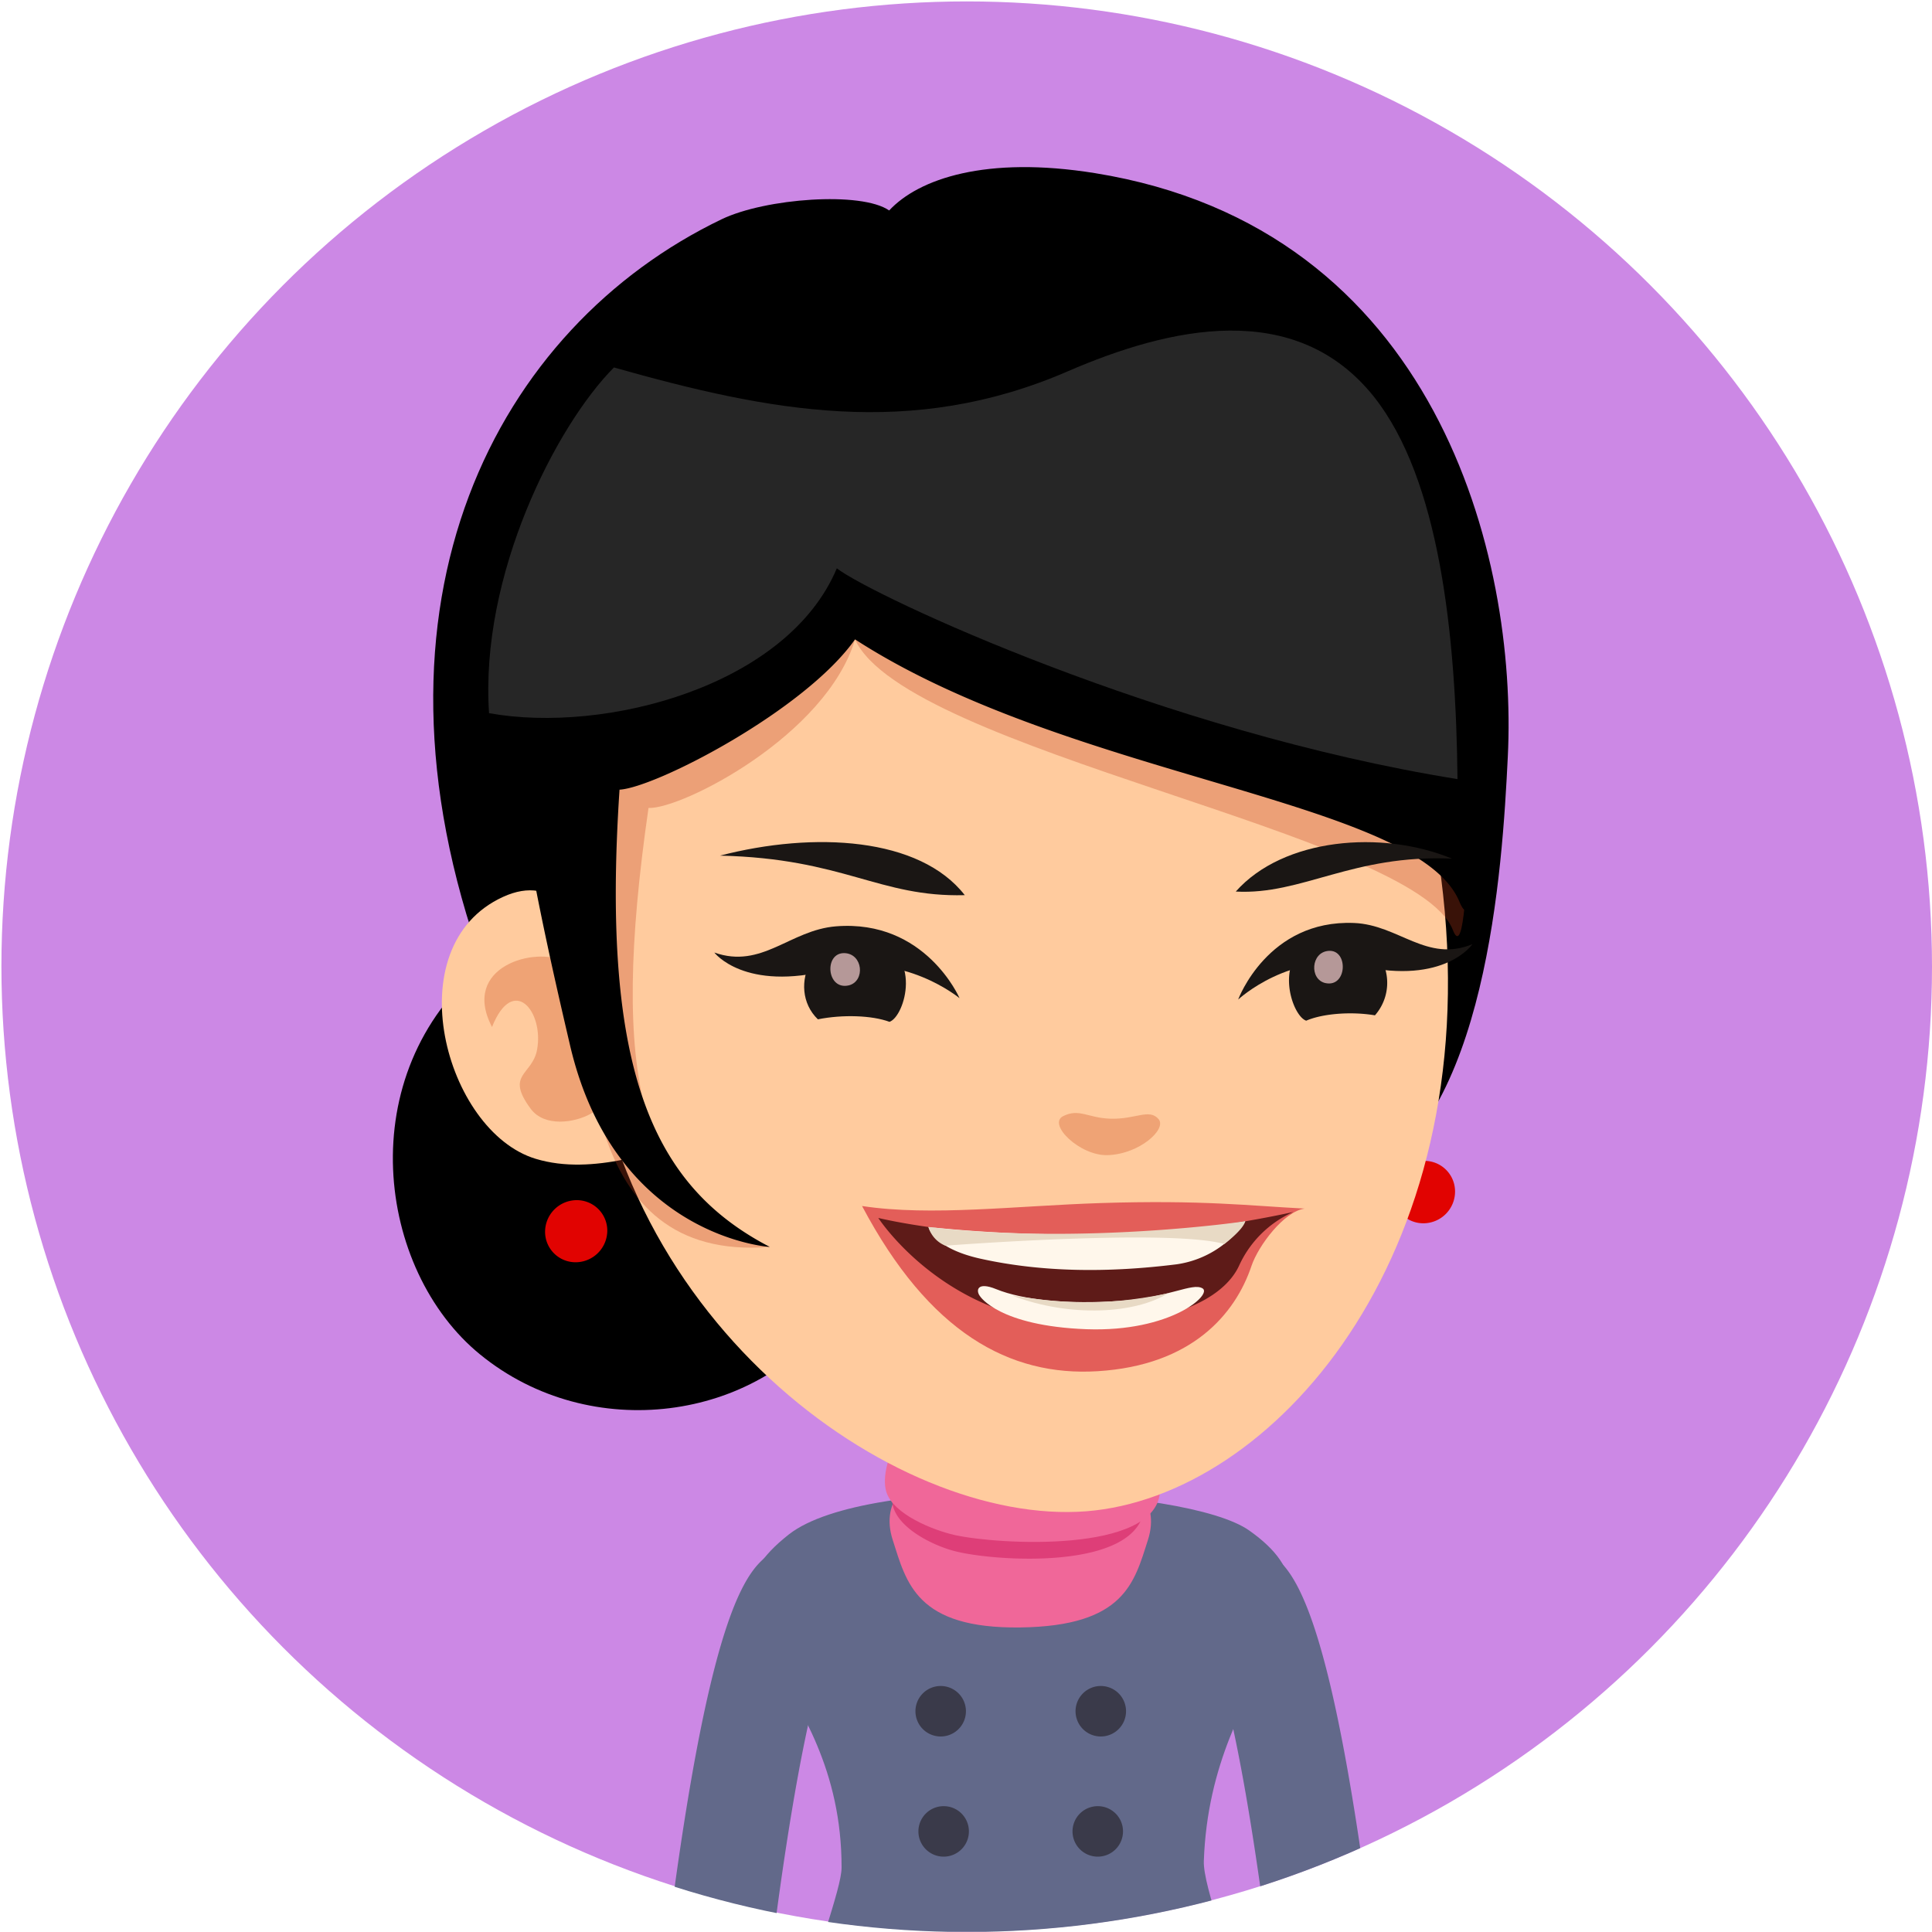 <svg xmlns="http://www.w3.org/2000/svg" xmlns:xlink="http://www.w3.org/1999/xlink" viewBox="0 0 300 300"><defs><style>.cls-1{fill:none;}.cls-2{clip-path:url(#clip-path);}.cls-3{fill:#cc88e5;}.cls-4{fill:#62698a;}.cls-5{fill:#3a3a4a;}.cls-6{fill:#f06799;}.cls-7{fill:#de3e78;}.cls-8{fill:#e10301;}.cls-9{fill:#ffcb9e;}.cls-10{fill:#c94614;}.cls-10,.cls-11{opacity:0.3;}.cls-11{fill:#bf3c1b;}.cls-12{fill:#262626;}.cls-13{fill:#1a1614;}.cls-14{fill:#b59898;}.cls-15{fill:#e35e59;}.cls-16{fill:#5e1b18;}.cls-17{fill:#fff7eb;}.cls-18{fill:#e8dac5;}</style><clipPath id="clip-path"><circle id="SVGID" class="cls-1" cx="150.11" cy="150.11" r="149.89"/></clipPath></defs><title>people avatar</title><g id="图层_6" data-name="图层 6"><g class="cls-2"><ellipse class="cls-3" cx="150.22" cy="150" rx="150" ry="149.94"/><path class="cls-4" d="M194,237.67c-9.84-7-59.26-9-71.5.59-17.77,13.94,8.18,21.41,8.18,51.71,0,1.7-1.05,5.13-2.56,10H189.6c-1.63-5.16-2.74-9-2.67-11C188,258.69,211.33,249.93,194,237.67Z"/><path class="cls-5" d="M146.07,261.8a3.92,3.92,0,1,0,3.92,3.92A3.92,3.92,0,0,0,146.07,261.8Z"/><path class="cls-5" d="M146.54,280.46a3.92,3.92,0,1,0,3.91,3.91A3.91,3.91,0,0,0,146.54,280.46Z"/><path class="cls-5" d="M170.93,261.8a3.92,3.92,0,1,0,3.92,3.92A3.92,3.92,0,0,0,170.93,261.8Z"/><path class="cls-5" d="M170.47,280.46a3.92,3.92,0,1,0,3.91,3.91A3.91,3.91,0,0,0,170.47,280.46Z"/><path class="cls-6" d="M169.43,226.81c-13.07-4.21-34.82-.12-30.81,12.31,2.13,6.65,3.65,13.8,19.82,13.59s17.68-6.94,19.81-13.59C180.22,233,175.88,228.88,169.43,226.81Z"/><path class="cls-7" d="M172.79,221.62c-3.91-.69-10.33,3.75-14.85,3.68-4.12-.06-10.59-4.75-14.26-3.4a6.73,6.73,0,0,0-3.08,3c-1.62,2.74-2.54,6.63-1.93,9,1,3.69,6.76,6.29,9.75,7,6.35,1.59,28.44,3,29.27-6.83C178,230.1,177.13,222.38,172.79,221.62Z"/><path class="cls-6" d="M174.77,219.88c-10.74,3.15-23.25,1.75-31.7.27-1.28-.22-2.4,1.49-3.35,2.89-1.77,2.63-2.78,6.35-2.1,8.59,1.06,3.53,7.36,6,10.62,6.73,6.91,1.52,31,2.83,31.86-6.54C180.48,228,179.34,218.54,174.77,219.88Z"/><path class="cls-8" d="M221.06,180.26a4.94,4.94,0,0,0-4.78,5,4.73,4.73,0,0,0,4.89,4.69,4.93,4.93,0,0,0,4.77-5A4.75,4.75,0,0,0,221.06,180.26Z"/><path d="M170,26.88c-16.89-2.71-27.35.88-31.93,5.8-4.32-3-19.19-1.9-26,1.36C77.21,50.78,54.6,93.33,75,149.78c-20.59,17.06-16.49,47.47-.45,60.54,17.24,14.07,43.05,10.21,54.69-6.13,12.33-17.32.36-44.09,25.19-46.13,15.23-1.25,20.25,3.14,31.8,11.26,6.65,4.65,17,18.32,24.9,14.44,19.73-9.7,22.15-48.82,23-66.25C235.66,86.53,223.15,35.43,170,26.88Z"/><path class="cls-9" d="M155.19,64.77C117.76,68.29,88.64,101.05,91,152.85s47.82,84.15,77.69,81.82c28.74-2.26,61.59-39.06,55.39-95.79C218.48,88.07,192.62,61.24,155.19,64.77Z"/><path class="cls-9" d="M78.11,139.27c-16.74,7.65-9,36.41,5.07,40.67,4.49,1.36,9.21,1,13.73.11.08-.19.17-.35.25-.54,1.9-4.09-2.38-23.36-3.55-27.29C90.66,142.3,86.15,135.59,78.11,139.27Z"/><path class="cls-10" d="M87.66,149.31c-4.49-2.41-16.17.77-11.26,10.16,3.29-8.24,8.08-2.43,7,3.51-.73,4-5,3.78-1,9.18,2.15,2.92,6.85,2.16,9.28.81C99.33,168.67,93.13,152.26,87.66,149.31Z"/><path class="cls-11" d="M200.44,67.84c-20.25-1.47-41.59,0-61.38,5.14C108,81.09,87.31,110.74,89.74,142.92c1.39,18.54-.22,53.1,29.79,50.7-20.09-7.15-24.9-26.09-18.83-68.16,5.14.22,27.6-11.24,32.07-26.16,8,17.32,87.06,30.19,92.82,45.09,1.5,3.88,2.13-4.21,2.54-17.44C228.8,105.43,207.28,68.35,200.44,67.84Z"/><path d="M207.08,61.4c-35.94-16.21-72.76-6-106.88,10.59A41.34,41.34,0,0,0,82.41,88.54c-7.47,13.07-.19,46.83,6.12,73.83,7,29.82,31,31.25,31,31.25-18.08-9.4-26.25-27.19-23.33-71,5.64-.32,28.81-12.32,36.57-23.34C166.31,121,220,124.07,226.61,140c4.95,11.93,1.48-58.14.55-61C224.49,70.94,214.86,64.9,207.08,61.4Z"/><path class="cls-8" d="M89.42,186.36a4.93,4.93,0,0,0-4.78,5A4.73,4.73,0,0,0,89.52,196a4.93,4.93,0,0,0,4.78-5A4.74,4.74,0,0,0,89.42,186.36Z"/><path class="cls-12" d="M165.82,57.65c-24.37,10.57-46.41,6.21-70.49-.59-9,9.06-20.84,32.26-19.39,53.68,18,3.25,46.3-4.16,54-22.49,5.53,4.26,50.61,25.39,96.38,32.73-.23-22.56-2.82-46.56-12.95-59.34C201.16,46.29,181.55,50.84,165.82,57.65Z"/><path class="cls-13" d="M191.89,138.44c10.32.56,18.1-5.8,33.58-5.11C214.55,128.82,199.28,130.11,191.89,138.44Z"/><path class="cls-10" d="M172.43,173.71c-3.51-.11-4.84-1.64-7.34-.4s2.61,6.23,6.95,6.06c4.91-.18,9.12-4,7.89-5.56C178.49,172.05,176.32,173.84,172.43,173.71Z"/><path class="cls-13" d="M135.39,145.8c-9-2.42-13.47,7.58-8.39,12.48,3.84-.77,8.4-.62,11.12.39C140.51,157.86,143.44,148,135.39,145.8Z"/><path class="cls-13" d="M111.81,132.86c19.29.45,24.65,6.49,38,6.14C142.81,130,126.44,129.07,111.81,132.86Z"/><path class="cls-13" d="M129.81,143.84c-7.18.58-11.48,6.68-18.89,4.07,0,0,4.66,6.16,18.17,2.66C140.22,147.7,149,155,149,155S143.72,142.73,129.81,143.84Z"/><path class="cls-14" d="M131.14,148c-3.24-.11-2.81,5.86.7,5C134.38,152.32,134,148.11,131.14,148Z"/><path class="cls-13" d="M205,145.49c-7.67,2.49-4.5,12.26-2.17,13,2.57-1.11,7-1.45,10.67-.83A7.64,7.64,0,0,0,205,145.49Z"/><path class="cls-13" d="M210.26,143.32c-13.42-.55-18,11.89-18,11.89s8.17-7.62,19-5.2c13.11,2.94,17.38-3.4,17.38-3.4C221.54,149.53,217.18,143.6,210.26,143.32Z"/><path class="cls-14" d="M206.3,147.65c-2.76.21-3,4.43-.5,5C209.21,153.4,209.42,147.41,206.3,147.65Z"/><path class="cls-15" d="M170.93,186.81c-13.08.42-26.36,2.09-37.07.46,10.41,19.66,22.91,26.49,36.57,25.65,14.67-.89,21.4-8.9,23.9-16.35,1.06-3.14,5.07-8.49,8.26-8.9C194,187.23,186.76,186.31,170.93,186.81Z"/><path class="cls-16" d="M136.38,189.12s10.47,16.21,31.4,16.5c13.41.18,22.21-3.68,24.67-9.19a16.67,16.67,0,0,1,8.37-8.23C164.36,196.13,136.38,189.12,136.38,189.12Z"/><path class="cls-17" d="M144.17,190.53s.63,3.26,8.08,4.92c9.56,2.12,19.85,2.2,30.47.87a15.51,15.51,0,0,0,10.65-6.68S172.94,193.53,144.17,190.53Z"/><path class="cls-17" d="M174,202c-8.19.56-15.12-.12-19.31-1.82-3-1.23-3.19.23-2.51,1.1,0,0,2.88,4.61,16.54,5.12,13.11.47,19.6-5.43,18-6.35S181.59,201.47,174,202Z"/><path class="cls-18" d="M144.17,190.53a4.49,4.49,0,0,0,2.63,2.9s34.73-2.68,43.31-.26c0,0,2.86-2.13,3.26-3.53C193.37,189.64,168.37,193.35,144.17,190.53Z"/><path class="cls-18" d="M157.16,201.17c9.13,3.5,19.25,2.77,24.19-.34C170.6,203.09,163.57,202.15,157.16,201.17Z"/><path class="cls-4" d="M129.36,254.2l-9.53-13.13c-3.41,2.47-9.31,6.8-16,58.93h16.37c5.12-39.2,9.2-45.65,9.74-46.35A3.43,3.43,0,0,1,129.36,254.2Z"/><path class="cls-4" d="M197.05,241.07l-9.53,13.13a3.43,3.43,0,0,1-.61-.55c.54.7,4.61,7.15,9.74,46.35H213C206.36,247.87,200.45,243.54,197.05,241.07Z"/></g></g></svg>